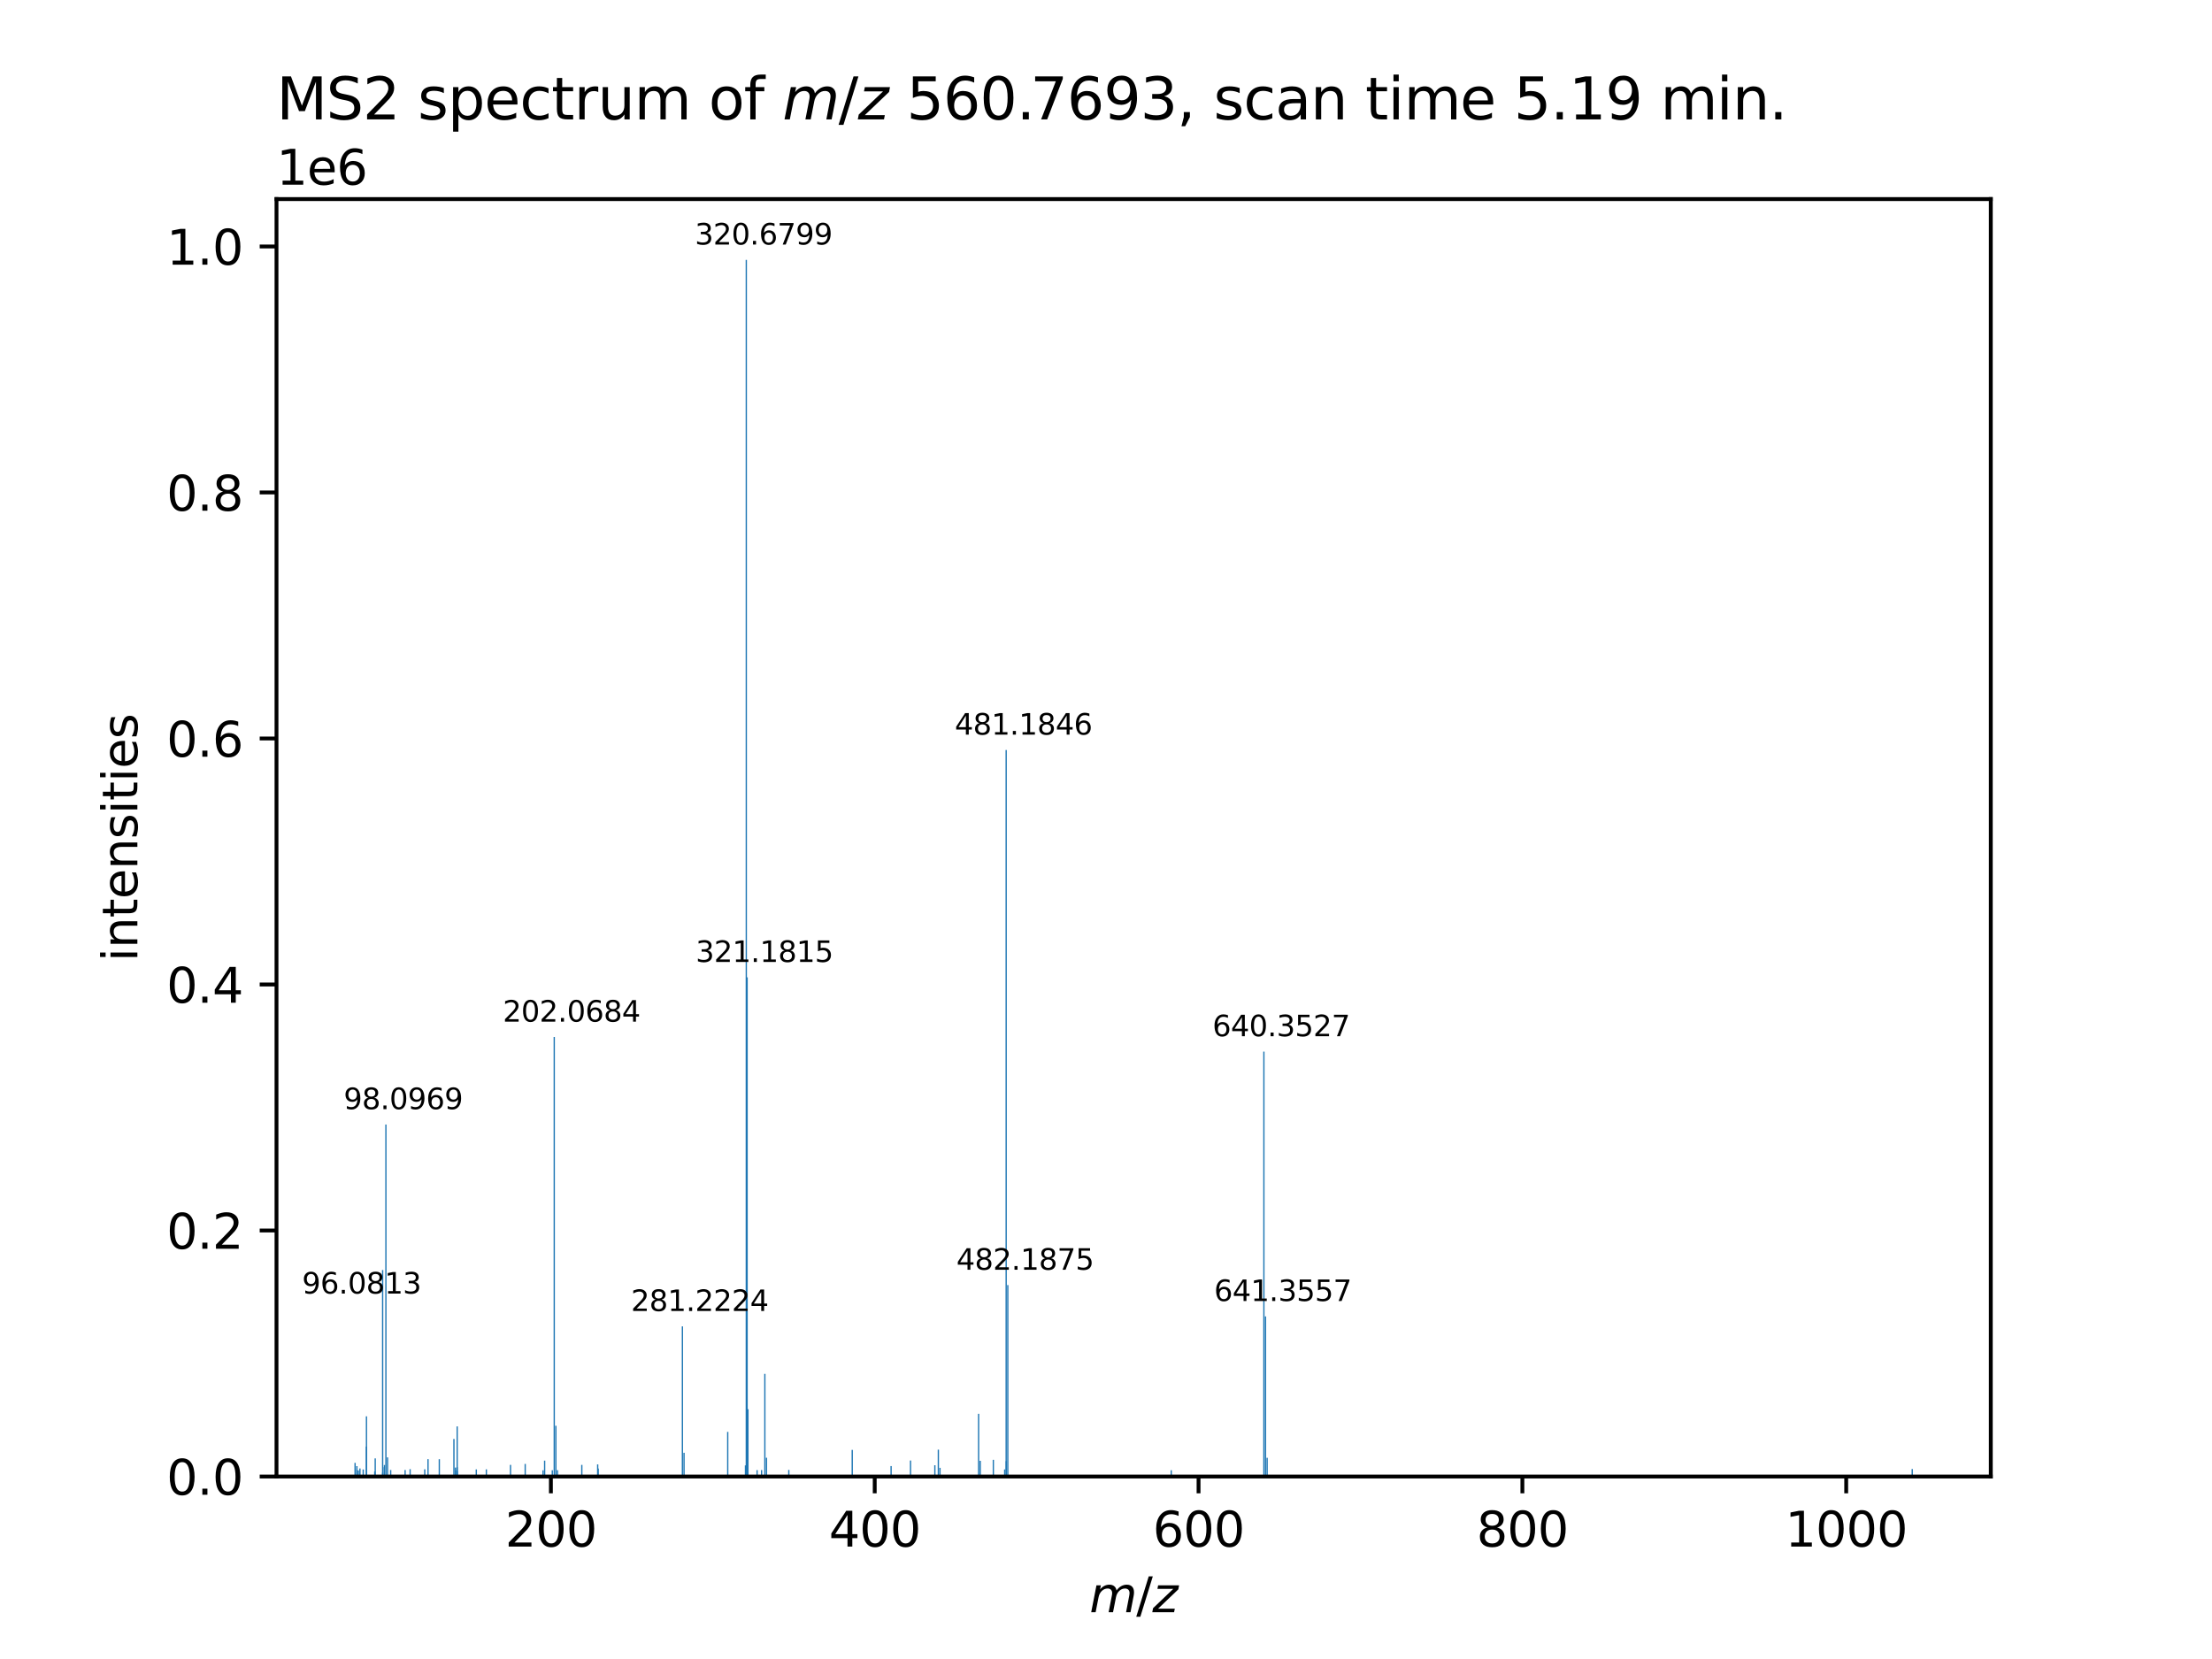 <?xml version="1.0" encoding="utf-8" standalone="no"?>
<!DOCTYPE svg PUBLIC "-//W3C//DTD SVG 1.1//EN"
  "http://www.w3.org/Graphics/SVG/1.1/DTD/svg11.dtd">
<svg xmlns:xlink="http://www.w3.org/1999/xlink" width="460.8pt" height="345.6pt" viewBox="0 0 460.8 345.6" xmlns="http://www.w3.org/2000/svg" version="1.1">
 <defs>
  <style type="text/css">*{stroke-linejoin: round; stroke-linecap: butt}</style>
 </defs>
 <g id="figure_1">
  <g id="patch_1">
   <path d="M 0 345.6 
L 460.8 345.6 
L 460.8 0 
L 0 0 
z
" style="fill: #ffffff"/>
  </g>
  <g id="axes_1">
   <g id="patch_2">
    <path d="M 57.6 307.584 
L 414.72 307.584 
L 414.72 41.472 
L 57.6 41.472 
z
" style="fill: #ffffff"/>
   </g>
   <g id="patch_3">
    <path d="M 73.833 307.584 
L 74.103 307.584 
L 74.103 304.74 
L 73.833 304.74 
z
" clip-path="url(#p451d002cbc)" style="fill: #1f77b4"/>
   </g>
   <g id="patch_4">
    <path d="M 74.209 307.584 
L 74.478 307.584 
L 74.478 305.42 
L 74.209 305.42 
z
" clip-path="url(#p451d002cbc)" style="fill: #1f77b4"/>
   </g>
   <g id="patch_5">
    <path d="M 74.23 307.584 
L 74.5 307.584 
L 74.5 306.159 
L 74.23 306.159 
z
" clip-path="url(#p451d002cbc)" style="fill: #1f77b4"/>
   </g>
   <g id="patch_6">
    <path d="M 74.508 307.584 
L 74.778 307.584 
L 74.778 306.324 
L 74.508 306.324 
z
" clip-path="url(#p451d002cbc)" style="fill: #1f77b4"/>
   </g>
   <g id="patch_7">
    <path d="M 74.848 307.584 
L 75.118 307.584 
L 75.118 305.908 
L 74.848 305.908 
z
" clip-path="url(#p451d002cbc)" style="fill: #1f77b4"/>
   </g>
   <g id="patch_8">
    <path d="M 75.528 307.584 
L 75.798 307.584 
L 75.798 306.117 
L 75.528 306.117 
z
" clip-path="url(#p451d002cbc)" style="fill: #1f77b4"/>
   </g>
   <g id="patch_9">
    <path d="M 76.196 307.584 
L 76.466 307.584 
L 76.466 301.356 
L 76.196 301.356 
z
" clip-path="url(#p451d002cbc)" style="fill: #1f77b4"/>
   </g>
   <g id="patch_10">
    <path d="M 76.208 307.584 
L 76.478 307.584 
L 76.478 295.049 
L 76.208 295.049 
z
" clip-path="url(#p451d002cbc)" style="fill: #1f77b4"/>
   </g>
   <g id="patch_11">
    <path d="M 77.936 307.584 
L 78.206 307.584 
L 78.206 306.537 
L 77.936 306.537 
z
" clip-path="url(#p451d002cbc)" style="fill: #1f77b4"/>
   </g>
   <g id="patch_12">
    <path d="M 78.029 307.584 
L 78.299 307.584 
L 78.299 303.803 
L 78.029 303.803 
z
" clip-path="url(#p451d002cbc)" style="fill: #1f77b4"/>
   </g>
   <g id="patch_13">
    <path d="M 79.576 307.584 
L 79.846 307.584 
L 79.846 264.575 
L 79.576 264.575 
z
" clip-path="url(#p451d002cbc)" style="fill: #1f77b4"/>
   </g>
   <g id="patch_14">
    <path d="M 79.577 307.584 
L 79.847 307.584 
L 79.847 306.788 
L 79.577 306.788 
z
" clip-path="url(#p451d002cbc)" style="fill: #1f77b4"/>
   </g>
   <g id="patch_15">
    <path d="M 79.914 307.584 
L 80.184 307.584 
L 80.184 305.634 
L 79.914 305.634 
z
" clip-path="url(#p451d002cbc)" style="fill: #1f77b4"/>
   </g>
   <g id="patch_16">
    <path d="M 79.953 307.584 
L 80.223 307.584 
L 80.223 305.191 
L 79.953 305.191 
z
" clip-path="url(#p451d002cbc)" style="fill: #1f77b4"/>
   </g>
   <g id="patch_17">
    <path d="M 80.256 307.584 
L 80.525 307.584 
L 80.525 234.26 
L 80.256 234.26 
z
" clip-path="url(#p451d002cbc)" style="fill: #1f77b4"/>
   </g>
   <g id="patch_18">
    <path d="M 80.594 307.584 
L 80.864 307.584 
L 80.864 303.601 
L 80.594 303.601 
z
" clip-path="url(#p451d002cbc)" style="fill: #1f77b4"/>
   </g>
   <g id="patch_19">
    <path d="M 81.253 307.584 
L 81.522 307.584 
L 81.522 306.234 
L 81.253 306.234 
z
" clip-path="url(#p451d002cbc)" style="fill: #1f77b4"/>
   </g>
   <g id="patch_20">
    <path d="M 84.259 307.584 
L 84.529 307.584 
L 84.529 306.234 
L 84.259 306.234 
z
" clip-path="url(#p451d002cbc)" style="fill: #1f77b4"/>
   </g>
   <g id="patch_21">
    <path d="M 85.302 307.584 
L 85.572 307.584 
L 85.572 306.053 
L 85.302 306.053 
z
" clip-path="url(#p451d002cbc)" style="fill: #1f77b4"/>
   </g>
   <g id="patch_22">
    <path d="M 88.35 307.584 
L 88.62 307.584 
L 88.62 306.076 
L 88.35 306.076 
z
" clip-path="url(#p451d002cbc)" style="fill: #1f77b4"/>
   </g>
   <g id="patch_23">
    <path d="M 89.03 307.584 
L 89.3 307.584 
L 89.3 303.972 
L 89.03 303.972 
z
" clip-path="url(#p451d002cbc)" style="fill: #1f77b4"/>
   </g>
   <g id="patch_24">
    <path d="M 91.381 307.584 
L 91.651 307.584 
L 91.651 303.976 
L 91.381 303.976 
z
" clip-path="url(#p451d002cbc)" style="fill: #1f77b4"/>
   </g>
   <g id="patch_25">
    <path d="M 94.425 307.584 
L 94.695 307.584 
L 94.695 299.763 
L 94.425 299.763 
z
" clip-path="url(#p451d002cbc)" style="fill: #1f77b4"/>
   </g>
   <g id="patch_26">
    <path d="M 94.75 307.584 
L 95.02 307.584 
L 95.02 305.725 
L 94.75 305.725 
z
" clip-path="url(#p451d002cbc)" style="fill: #1f77b4"/>
   </g>
   <g id="patch_27">
    <path d="M 94.763 307.584 
L 95.033 307.584 
L 95.033 306.285 
L 94.763 306.285 
z
" clip-path="url(#p451d002cbc)" style="fill: #1f77b4"/>
   </g>
   <g id="patch_28">
    <path d="M 95.09 307.584 
L 95.36 307.584 
L 95.36 305.643 
L 95.09 305.643 
z
" clip-path="url(#p451d002cbc)" style="fill: #1f77b4"/>
   </g>
   <g id="patch_29">
    <path d="M 95.096 307.584 
L 95.366 307.584 
L 95.366 306.41 
L 95.096 306.41 
z
" clip-path="url(#p451d002cbc)" style="fill: #1f77b4"/>
   </g>
   <g id="patch_30">
    <path d="M 95.105 307.584 
L 95.375 307.584 
L 95.375 297.15 
L 95.105 297.15 
z
" clip-path="url(#p451d002cbc)" style="fill: #1f77b4"/>
   </g>
   <g id="patch_31">
    <path d="M 99.085 307.584 
L 99.355 307.584 
L 99.355 306.102 
L 99.085 306.102 
z
" clip-path="url(#p451d002cbc)" style="fill: #1f77b4"/>
   </g>
   <g id="patch_32">
    <path d="M 101.18 307.584 
L 101.45 307.584 
L 101.45 306.099 
L 101.18 306.099 
z
" clip-path="url(#p451d002cbc)" style="fill: #1f77b4"/>
   </g>
   <g id="patch_33">
    <path d="M 106.214 307.584 
L 106.484 307.584 
L 106.484 305.161 
L 106.214 305.161 
z
" clip-path="url(#p451d002cbc)" style="fill: #1f77b4"/>
   </g>
   <g id="patch_34">
    <path d="M 109.275 307.584 
L 109.545 307.584 
L 109.545 304.958 
L 109.275 304.958 
z
" clip-path="url(#p451d002cbc)" style="fill: #1f77b4"/>
   </g>
   <g id="patch_35">
    <path d="M 112.991 307.584 
L 113.261 307.584 
L 113.261 306.286 
L 112.991 306.286 
z
" clip-path="url(#p451d002cbc)" style="fill: #1f77b4"/>
   </g>
   <g id="patch_36">
    <path d="M 113.323 307.584 
L 113.593 307.584 
L 113.593 304.273 
L 113.323 304.273 
z
" clip-path="url(#p451d002cbc)" style="fill: #1f77b4"/>
   </g>
   <g id="patch_37">
    <path d="M 114.921 307.584 
L 115.191 307.584 
L 115.191 306.283 
L 114.921 306.283 
z
" clip-path="url(#p451d002cbc)" style="fill: #1f77b4"/>
   </g>
   <g id="patch_38">
    <path d="M 115.325 307.584 
L 115.594 307.584 
L 115.594 216.028 
L 115.325 216.028 
z
" clip-path="url(#p451d002cbc)" style="fill: #1f77b4"/>
   </g>
   <g id="patch_39">
    <path d="M 115.663 307.584 
L 115.933 307.584 
L 115.933 297.016 
L 115.663 297.016 
z
" clip-path="url(#p451d002cbc)" style="fill: #1f77b4"/>
   </g>
   <g id="patch_40">
    <path d="M 115.998 307.584 
L 116.268 307.584 
L 116.268 306.262 
L 115.998 306.262 
z
" clip-path="url(#p451d002cbc)" style="fill: #1f77b4"/>
   </g>
   <g id="patch_41">
    <path d="M 121.067 307.584 
L 121.337 307.584 
L 121.337 305.165 
L 121.067 305.165 
z
" clip-path="url(#p451d002cbc)" style="fill: #1f77b4"/>
   </g>
   <g id="patch_42">
    <path d="M 124.373 307.584 
L 124.643 307.584 
L 124.643 305.059 
L 124.373 305.059 
z
" clip-path="url(#p451d002cbc)" style="fill: #1f77b4"/>
   </g>
   <g id="patch_43">
    <path d="M 124.475 307.584 
L 124.745 307.584 
L 124.745 305.927 
L 124.475 305.927 
z
" clip-path="url(#p451d002cbc)" style="fill: #1f77b4"/>
   </g>
   <g id="patch_44">
    <path d="M 142.023 307.584 
L 142.293 307.584 
L 142.293 276.311 
L 142.023 276.311 
z
" clip-path="url(#p451d002cbc)" style="fill: #1f77b4"/>
   </g>
   <g id="patch_45">
    <path d="M 142.361 307.584 
L 142.631 307.584 
L 142.631 302.641 
L 142.361 302.641 
z
" clip-path="url(#p451d002cbc)" style="fill: #1f77b4"/>
   </g>
   <g id="patch_46">
    <path d="M 151.466 307.584 
L 151.735 307.584 
L 151.735 298.287 
L 151.466 298.287 
z
" clip-path="url(#p451d002cbc)" style="fill: #1f77b4"/>
   </g>
   <g id="patch_47">
    <path d="M 155.162 307.584 
L 155.432 307.584 
L 155.432 305.275 
L 155.162 305.275 
z
" clip-path="url(#p451d002cbc)" style="fill: #1f77b4"/>
   </g>
   <g id="patch_48">
    <path d="M 155.332 307.584 
L 155.602 307.584 
L 155.602 54.144 
L 155.332 54.144 
z
" clip-path="url(#p451d002cbc)" style="fill: #1f77b4"/>
   </g>
   <g id="patch_49">
    <path d="M 155.358 307.584 
L 155.627 307.584 
L 155.627 305.581 
L 155.358 305.581 
z
" clip-path="url(#p451d002cbc)" style="fill: #1f77b4"/>
   </g>
   <g id="patch_50">
    <path d="M 155.501 307.584 
L 155.771 307.584 
L 155.771 203.596 
L 155.501 203.596 
z
" clip-path="url(#p451d002cbc)" style="fill: #1f77b4"/>
   </g>
   <g id="patch_51">
    <path d="M 155.67 307.584 
L 155.94 307.584 
L 155.94 293.557 
L 155.67 293.557 
z
" clip-path="url(#p451d002cbc)" style="fill: #1f77b4"/>
   </g>
   <g id="patch_52">
    <path d="M 157.583 307.584 
L 157.853 307.584 
L 157.853 306.254 
L 157.583 306.254 
z
" clip-path="url(#p451d002cbc)" style="fill: #1f77b4"/>
   </g>
   <g id="patch_53">
    <path d="M 158.517 307.584 
L 158.786 307.584 
L 158.786 306.236 
L 158.517 306.236 
z
" clip-path="url(#p451d002cbc)" style="fill: #1f77b4"/>
   </g>
   <g id="patch_54">
    <path d="M 159.198 307.584 
L 159.468 307.584 
L 159.468 286.196 
L 159.198 286.196 
z
" clip-path="url(#p451d002cbc)" style="fill: #1f77b4"/>
   </g>
   <g id="patch_55">
    <path d="M 159.537 307.584 
L 159.807 307.584 
L 159.807 303.673 
L 159.537 303.673 
z
" clip-path="url(#p451d002cbc)" style="fill: #1f77b4"/>
   </g>
   <g id="patch_56">
    <path d="M 164.189 307.584 
L 164.459 307.584 
L 164.459 306.22 
L 164.189 306.22 
z
" clip-path="url(#p451d002cbc)" style="fill: #1f77b4"/>
   </g>
   <g id="patch_57">
    <path d="M 177.401 307.584 
L 177.671 307.584 
L 177.671 302.045 
L 177.401 302.045 
z
" clip-path="url(#p451d002cbc)" style="fill: #1f77b4"/>
   </g>
   <g id="patch_58">
    <path d="M 185.497 307.584 
L 185.767 307.584 
L 185.767 305.404 
L 185.497 305.404 
z
" clip-path="url(#p451d002cbc)" style="fill: #1f77b4"/>
   </g>
   <g id="patch_59">
    <path d="M 189.545 307.584 
L 189.815 307.584 
L 189.815 304.255 
L 189.545 304.255 
z
" clip-path="url(#p451d002cbc)" style="fill: #1f77b4"/>
   </g>
   <g id="patch_60">
    <path d="M 194.614 307.584 
L 194.884 307.584 
L 194.884 305.23 
L 194.614 305.23 
z
" clip-path="url(#p451d002cbc)" style="fill: #1f77b4"/>
   </g>
   <g id="patch_61">
    <path d="M 195.34 307.584 
L 195.61 307.584 
L 195.61 301.987 
L 195.34 301.987 
z
" clip-path="url(#p451d002cbc)" style="fill: #1f77b4"/>
   </g>
   <g id="patch_62">
    <path d="M 195.677 307.584 
L 195.947 307.584 
L 195.947 305.77 
L 195.677 305.77 
z
" clip-path="url(#p451d002cbc)" style="fill: #1f77b4"/>
   </g>
   <g id="patch_63">
    <path d="M 203.726 307.584 
L 203.996 307.584 
L 203.996 294.52 
L 203.726 294.52 
z
" clip-path="url(#p451d002cbc)" style="fill: #1f77b4"/>
   </g>
   <g id="patch_64">
    <path d="M 204.065 307.584 
L 204.335 307.584 
L 204.335 304.316 
L 204.065 304.316 
z
" clip-path="url(#p451d002cbc)" style="fill: #1f77b4"/>
   </g>
   <g id="patch_65">
    <path d="M 206.796 307.584 
L 207.066 307.584 
L 207.066 304.108 
L 206.796 304.108 
z
" clip-path="url(#p451d002cbc)" style="fill: #1f77b4"/>
   </g>
   <g id="patch_66">
    <path d="M 209.162 307.584 
L 209.432 307.584 
L 209.432 306.104 
L 209.162 306.104 
z
" clip-path="url(#p451d002cbc)" style="fill: #1f77b4"/>
   </g>
   <g id="patch_67">
    <path d="M 209.469 307.584 
L 209.739 307.584 
L 209.739 156.238 
L 209.469 156.238 
z
" clip-path="url(#p451d002cbc)" style="fill: #1f77b4"/>
   </g>
   <g id="patch_68">
    <path d="M 209.494 307.584 
L 209.764 307.584 
L 209.764 304.382 
L 209.494 304.382 
z
" clip-path="url(#p451d002cbc)" style="fill: #1f77b4"/>
   </g>
   <g id="patch_69">
    <path d="M 209.808 307.584 
L 210.077 307.584 
L 210.077 267.711 
L 209.808 267.711 
z
" clip-path="url(#p451d002cbc)" style="fill: #1f77b4"/>
   </g>
   <g id="patch_70">
    <path d="M 243.856 307.584 
L 244.125 307.584 
L 244.125 306.282 
L 243.856 306.282 
z
" clip-path="url(#p451d002cbc)" style="fill: #1f77b4"/>
   </g>
   <g id="patch_71">
    <path d="M 263.156 307.584 
L 263.426 307.584 
L 263.426 219.071 
L 263.156 219.071 
z
" clip-path="url(#p451d002cbc)" style="fill: #1f77b4"/>
   </g>
   <g id="patch_72">
    <path d="M 263.494 307.584 
L 263.764 307.584 
L 263.764 274.226 
L 263.494 274.226 
z
" clip-path="url(#p451d002cbc)" style="fill: #1f77b4"/>
   </g>
   <g id="patch_73">
    <path d="M 263.831 307.584 
L 264.1 307.584 
L 264.1 303.686 
L 263.831 303.686 
z
" clip-path="url(#p451d002cbc)" style="fill: #1f77b4"/>
   </g>
   <g id="patch_74">
    <path d="M 398.217 307.584 
L 398.487 307.584 
L 398.487 306.037 
L 398.217 306.037 
z
" clip-path="url(#p451d002cbc)" style="fill: #1f77b4"/>
   </g>
   <g id="matplotlib.axis_1">
    <g id="xtick_1">
     <g id="line2d_1">
      <defs>
       <path id="mb0760167bd" d="M 0 0 
L 0 3.5 
" style="stroke: #000000; stroke-width: 0.8"/>
      </defs>
      <g>
       <use xlink:href="#mb0760167bd" x="114.762" y="307.584" style="stroke: #000000; stroke-width: 0.8"/>
      </g>
     </g>
     <g id="text_1">
      <!-- 200 -->
      <g transform="translate(105.218 322.182) scale(0.1 -0.1)">
       <defs>
        <path id="DejaVuSans-32" d="M 1228 531 
L 3431 531 
L 3431 0 
L 469 0 
L 469 531 
Q 828 903 1448 1529 
Q 2069 2156 2228 2338 
Q 2531 2678 2651 2914 
Q 2772 3150 2772 3378 
Q 2772 3750 2511 3984 
Q 2250 4219 1831 4219 
Q 1534 4219 1204 4116 
Q 875 4013 500 3803 
L 500 4441 
Q 881 4594 1212 4672 
Q 1544 4750 1819 4750 
Q 2544 4750 2975 4387 
Q 3406 4025 3406 3419 
Q 3406 3131 3298 2873 
Q 3191 2616 2906 2266 
Q 2828 2175 2409 1742 
Q 1991 1309 1228 531 
z
" transform="scale(0.016)"/>
        <path id="DejaVuSans-30" d="M 2034 4250 
Q 1547 4250 1301 3770 
Q 1056 3291 1056 2328 
Q 1056 1369 1301 889 
Q 1547 409 2034 409 
Q 2525 409 2770 889 
Q 3016 1369 3016 2328 
Q 3016 3291 2770 3770 
Q 2525 4250 2034 4250 
z
M 2034 4750 
Q 2819 4750 3233 4129 
Q 3647 3509 3647 2328 
Q 3647 1150 3233 529 
Q 2819 -91 2034 -91 
Q 1250 -91 836 529 
Q 422 1150 422 2328 
Q 422 3509 836 4129 
Q 1250 4750 2034 4750 
z
" transform="scale(0.016)"/>
       </defs>
       <use xlink:href="#DejaVuSans-32"/>
       <use xlink:href="#DejaVuSans-30" x="63.623"/>
       <use xlink:href="#DejaVuSans-30" x="127.246"/>
      </g>
     </g>
    </g>
    <g id="xtick_2">
     <g id="line2d_2">
      <g>
       <use xlink:href="#mb0760167bd" x="182.221" y="307.584" style="stroke: #000000; stroke-width: 0.8"/>
      </g>
     </g>
     <g id="text_2">
      <!-- 400 -->
      <g transform="translate(172.677 322.182) scale(0.1 -0.1)">
       <defs>
        <path id="DejaVuSans-34" d="M 2419 4116 
L 825 1625 
L 2419 1625 
L 2419 4116 
z
M 2253 4666 
L 3047 4666 
L 3047 1625 
L 3713 1625 
L 3713 1100 
L 3047 1100 
L 3047 0 
L 2419 0 
L 2419 1100 
L 313 1100 
L 313 1709 
L 2253 4666 
z
" transform="scale(0.016)"/>
       </defs>
       <use xlink:href="#DejaVuSans-34"/>
       <use xlink:href="#DejaVuSans-30" x="63.623"/>
       <use xlink:href="#DejaVuSans-30" x="127.246"/>
      </g>
     </g>
    </g>
    <g id="xtick_3">
     <g id="line2d_3">
      <g>
       <use xlink:href="#mb0760167bd" x="249.68" y="307.584" style="stroke: #000000; stroke-width: 0.8"/>
      </g>
     </g>
     <g id="text_3">
      <!-- 600 -->
      <g transform="translate(240.136 322.182) scale(0.1 -0.1)">
       <defs>
        <path id="DejaVuSans-36" d="M 2113 2584 
Q 1688 2584 1439 2293 
Q 1191 2003 1191 1497 
Q 1191 994 1439 701 
Q 1688 409 2113 409 
Q 2538 409 2786 701 
Q 3034 994 3034 1497 
Q 3034 2003 2786 2293 
Q 2538 2584 2113 2584 
z
M 3366 4563 
L 3366 3988 
Q 3128 4100 2886 4159 
Q 2644 4219 2406 4219 
Q 1781 4219 1451 3797 
Q 1122 3375 1075 2522 
Q 1259 2794 1537 2939 
Q 1816 3084 2150 3084 
Q 2853 3084 3261 2657 
Q 3669 2231 3669 1497 
Q 3669 778 3244 343 
Q 2819 -91 2113 -91 
Q 1303 -91 875 529 
Q 447 1150 447 2328 
Q 447 3434 972 4092 
Q 1497 4750 2381 4750 
Q 2619 4750 2861 4703 
Q 3103 4656 3366 4563 
z
" transform="scale(0.016)"/>
       </defs>
       <use xlink:href="#DejaVuSans-36"/>
       <use xlink:href="#DejaVuSans-30" x="63.623"/>
       <use xlink:href="#DejaVuSans-30" x="127.246"/>
      </g>
     </g>
    </g>
    <g id="xtick_4">
     <g id="line2d_4">
      <g>
       <use xlink:href="#mb0760167bd" x="317.139" y="307.584" style="stroke: #000000; stroke-width: 0.8"/>
      </g>
     </g>
     <g id="text_4">
      <!-- 800 -->
      <g transform="translate(307.595 322.182) scale(0.1 -0.1)">
       <defs>
        <path id="DejaVuSans-38" d="M 2034 2216 
Q 1584 2216 1326 1975 
Q 1069 1734 1069 1313 
Q 1069 891 1326 650 
Q 1584 409 2034 409 
Q 2484 409 2743 651 
Q 3003 894 3003 1313 
Q 3003 1734 2745 1975 
Q 2488 2216 2034 2216 
z
M 1403 2484 
Q 997 2584 770 2862 
Q 544 3141 544 3541 
Q 544 4100 942 4425 
Q 1341 4750 2034 4750 
Q 2731 4750 3128 4425 
Q 3525 4100 3525 3541 
Q 3525 3141 3298 2862 
Q 3072 2584 2669 2484 
Q 3125 2378 3379 2068 
Q 3634 1759 3634 1313 
Q 3634 634 3220 271 
Q 2806 -91 2034 -91 
Q 1263 -91 848 271 
Q 434 634 434 1313 
Q 434 1759 690 2068 
Q 947 2378 1403 2484 
z
M 1172 3481 
Q 1172 3119 1398 2916 
Q 1625 2713 2034 2713 
Q 2441 2713 2670 2916 
Q 2900 3119 2900 3481 
Q 2900 3844 2670 4047 
Q 2441 4250 2034 4250 
Q 1625 4250 1398 4047 
Q 1172 3844 1172 3481 
z
" transform="scale(0.016)"/>
       </defs>
       <use xlink:href="#DejaVuSans-38"/>
       <use xlink:href="#DejaVuSans-30" x="63.623"/>
       <use xlink:href="#DejaVuSans-30" x="127.246"/>
      </g>
     </g>
    </g>
    <g id="xtick_5">
     <g id="line2d_5">
      <g>
       <use xlink:href="#mb0760167bd" x="384.598" y="307.584" style="stroke: #000000; stroke-width: 0.8"/>
      </g>
     </g>
     <g id="text_5">
      <!-- 1000 -->
      <g transform="translate(371.873 322.182) scale(0.1 -0.1)">
       <defs>
        <path id="DejaVuSans-31" d="M 794 531 
L 1825 531 
L 1825 4091 
L 703 3866 
L 703 4441 
L 1819 4666 
L 2450 4666 
L 2450 531 
L 3481 531 
L 3481 0 
L 794 0 
L 794 531 
z
" transform="scale(0.016)"/>
       </defs>
       <use xlink:href="#DejaVuSans-31"/>
       <use xlink:href="#DejaVuSans-30" x="63.623"/>
       <use xlink:href="#DejaVuSans-30" x="127.246"/>
       <use xlink:href="#DejaVuSans-30" x="190.869"/>
      </g>
     </g>
    </g>
    <g id="text_6">
     <!-- ${m/z}$ -->
     <g transform="translate(226.96 335.861) scale(0.1 -0.1)">
      <defs>
       <path id="DejaVuSans-Oblique-6d" d="M 5747 2113 
L 5338 0 
L 4763 0 
L 5166 2094 
Q 5191 2228 5203 2325 
Q 5216 2422 5216 2491 
Q 5216 2772 5059 2928 
Q 4903 3084 4622 3084 
Q 4203 3084 3875 2770 
Q 3547 2456 3450 1953 
L 3066 0 
L 2491 0 
L 2900 2094 
Q 2925 2209 2937 2307 
Q 2950 2406 2950 2484 
Q 2950 2769 2794 2926 
Q 2638 3084 2363 3084 
Q 1938 3084 1609 2770 
Q 1281 2456 1184 1953 
L 800 0 
L 225 0 
L 909 3500 
L 1484 3500 
L 1375 2956 
Q 1609 3263 1923 3423 
Q 2238 3584 2597 3584 
Q 2978 3584 3223 3384 
Q 3469 3184 3519 2828 
Q 3781 3197 4126 3390 
Q 4472 3584 4856 3584 
Q 5306 3584 5551 3325 
Q 5797 3066 5797 2591 
Q 5797 2488 5784 2364 
Q 5772 2241 5747 2113 
z
" transform="scale(0.016)"/>
       <path id="DejaVuSans-2f" d="M 1625 4666 
L 2156 4666 
L 531 -594 
L 0 -594 
L 1625 4666 
z
" transform="scale(0.016)"/>
       <path id="DejaVuSans-Oblique-7a" d="M 744 3500 
L 3475 3500 
L 3372 2975 
L 738 459 
L 2913 459 
L 2822 0 
L -19 0 
L 84 525 
L 2719 3041 
L 653 3041 
L 744 3500 
z
" transform="scale(0.016)"/>
      </defs>
      <use xlink:href="#DejaVuSans-Oblique-6d" transform="translate(0 0.094)"/>
      <use xlink:href="#DejaVuSans-2f" transform="translate(97.412 0.094)"/>
      <use xlink:href="#DejaVuSans-Oblique-7a" transform="translate(131.104 0.094)"/>
     </g>
    </g>
   </g>
   <g id="matplotlib.axis_2">
    <g id="ytick_1">
     <g id="line2d_6">
      <defs>
       <path id="m301b306d76" d="M 0 0 
L -3.5 0 
" style="stroke: #000000; stroke-width: 0.8"/>
      </defs>
      <g>
       <use xlink:href="#m301b306d76" x="57.6" y="307.584" style="stroke: #000000; stroke-width: 0.8"/>
      </g>
     </g>
     <g id="text_7">
      <!-- 0.0 -->
      <g transform="translate(34.697 311.383) scale(0.1 -0.1)">
       <defs>
        <path id="DejaVuSans-2e" d="M 684 794 
L 1344 794 
L 1344 0 
L 684 0 
L 684 794 
z
" transform="scale(0.016)"/>
       </defs>
       <use xlink:href="#DejaVuSans-30"/>
       <use xlink:href="#DejaVuSans-2e" x="63.623"/>
       <use xlink:href="#DejaVuSans-30" x="95.41"/>
      </g>
     </g>
    </g>
    <g id="ytick_2">
     <g id="line2d_7">
      <g>
       <use xlink:href="#m301b306d76" x="57.6" y="256.335" style="stroke: #000000; stroke-width: 0.8"/>
      </g>
     </g>
     <g id="text_8">
      <!-- 0.2 -->
      <g transform="translate(34.697 260.134) scale(0.1 -0.1)">
       <use xlink:href="#DejaVuSans-30"/>
       <use xlink:href="#DejaVuSans-2e" x="63.623"/>
       <use xlink:href="#DejaVuSans-32" x="95.41"/>
      </g>
     </g>
    </g>
    <g id="ytick_3">
     <g id="line2d_8">
      <g>
       <use xlink:href="#m301b306d76" x="57.6" y="205.086" style="stroke: #000000; stroke-width: 0.8"/>
      </g>
     </g>
     <g id="text_9">
      <!-- 0.4 -->
      <g transform="translate(34.697 208.886) scale(0.1 -0.1)">
       <use xlink:href="#DejaVuSans-30"/>
       <use xlink:href="#DejaVuSans-2e" x="63.623"/>
       <use xlink:href="#DejaVuSans-34" x="95.41"/>
      </g>
     </g>
    </g>
    <g id="ytick_4">
     <g id="line2d_9">
      <g>
       <use xlink:href="#m301b306d76" x="57.6" y="153.838" style="stroke: #000000; stroke-width: 0.8"/>
      </g>
     </g>
     <g id="text_10">
      <!-- 0.6 -->
      <g transform="translate(34.697 157.637) scale(0.1 -0.1)">
       <use xlink:href="#DejaVuSans-30"/>
       <use xlink:href="#DejaVuSans-2e" x="63.623"/>
       <use xlink:href="#DejaVuSans-36" x="95.41"/>
      </g>
     </g>
    </g>
    <g id="ytick_5">
     <g id="line2d_10">
      <g>
       <use xlink:href="#m301b306d76" x="57.6" y="102.589" style="stroke: #000000; stroke-width: 0.8"/>
      </g>
     </g>
     <g id="text_11">
      <!-- 0.8 -->
      <g transform="translate(34.697 106.388) scale(0.1 -0.1)">
       <use xlink:href="#DejaVuSans-30"/>
       <use xlink:href="#DejaVuSans-2e" x="63.623"/>
       <use xlink:href="#DejaVuSans-38" x="95.41"/>
      </g>
     </g>
    </g>
    <g id="ytick_6">
     <g id="line2d_11">
      <g>
       <use xlink:href="#m301b306d76" x="57.6" y="51.34" style="stroke: #000000; stroke-width: 0.8"/>
      </g>
     </g>
     <g id="text_12">
      <!-- 1.0 -->
      <g transform="translate(34.697 55.139) scale(0.1 -0.1)">
       <use xlink:href="#DejaVuSans-31"/>
       <use xlink:href="#DejaVuSans-2e" x="63.623"/>
       <use xlink:href="#DejaVuSans-30" x="95.41"/>
      </g>
     </g>
    </g>
    <g id="text_13">
     <!-- intensities -->
     <g transform="translate(28.617 200.315) rotate(-90) scale(0.1 -0.1)">
      <defs>
       <path id="DejaVuSans-69" d="M 603 3500 
L 1178 3500 
L 1178 0 
L 603 0 
L 603 3500 
z
M 603 4863 
L 1178 4863 
L 1178 4134 
L 603 4134 
L 603 4863 
z
" transform="scale(0.016)"/>
       <path id="DejaVuSans-6e" d="M 3513 2113 
L 3513 0 
L 2938 0 
L 2938 2094 
Q 2938 2591 2744 2837 
Q 2550 3084 2163 3084 
Q 1697 3084 1428 2787 
Q 1159 2491 1159 1978 
L 1159 0 
L 581 0 
L 581 3500 
L 1159 3500 
L 1159 2956 
Q 1366 3272 1645 3428 
Q 1925 3584 2291 3584 
Q 2894 3584 3203 3211 
Q 3513 2838 3513 2113 
z
" transform="scale(0.016)"/>
       <path id="DejaVuSans-74" d="M 1172 4494 
L 1172 3500 
L 2356 3500 
L 2356 3053 
L 1172 3053 
L 1172 1153 
Q 1172 725 1289 603 
Q 1406 481 1766 481 
L 2356 481 
L 2356 0 
L 1766 0 
Q 1100 0 847 248 
Q 594 497 594 1153 
L 594 3053 
L 172 3053 
L 172 3500 
L 594 3500 
L 594 4494 
L 1172 4494 
z
" transform="scale(0.016)"/>
       <path id="DejaVuSans-65" d="M 3597 1894 
L 3597 1613 
L 953 1613 
Q 991 1019 1311 708 
Q 1631 397 2203 397 
Q 2534 397 2845 478 
Q 3156 559 3463 722 
L 3463 178 
Q 3153 47 2828 -22 
Q 2503 -91 2169 -91 
Q 1331 -91 842 396 
Q 353 884 353 1716 
Q 353 2575 817 3079 
Q 1281 3584 2069 3584 
Q 2775 3584 3186 3129 
Q 3597 2675 3597 1894 
z
M 3022 2063 
Q 3016 2534 2758 2815 
Q 2500 3097 2075 3097 
Q 1594 3097 1305 2825 
Q 1016 2553 972 2059 
L 3022 2063 
z
" transform="scale(0.016)"/>
       <path id="DejaVuSans-73" d="M 2834 3397 
L 2834 2853 
Q 2591 2978 2328 3040 
Q 2066 3103 1784 3103 
Q 1356 3103 1142 2972 
Q 928 2841 928 2578 
Q 928 2378 1081 2264 
Q 1234 2150 1697 2047 
L 1894 2003 
Q 2506 1872 2764 1633 
Q 3022 1394 3022 966 
Q 3022 478 2636 193 
Q 2250 -91 1575 -91 
Q 1294 -91 989 -36 
Q 684 19 347 128 
L 347 722 
Q 666 556 975 473 
Q 1284 391 1588 391 
Q 1994 391 2212 530 
Q 2431 669 2431 922 
Q 2431 1156 2273 1281 
Q 2116 1406 1581 1522 
L 1381 1569 
Q 847 1681 609 1914 
Q 372 2147 372 2553 
Q 372 3047 722 3315 
Q 1072 3584 1716 3584 
Q 2034 3584 2315 3537 
Q 2597 3491 2834 3397 
z
" transform="scale(0.016)"/>
      </defs>
      <use xlink:href="#DejaVuSans-69"/>
      <use xlink:href="#DejaVuSans-6e" x="27.783"/>
      <use xlink:href="#DejaVuSans-74" x="91.162"/>
      <use xlink:href="#DejaVuSans-65" x="130.371"/>
      <use xlink:href="#DejaVuSans-6e" x="191.895"/>
      <use xlink:href="#DejaVuSans-73" x="255.273"/>
      <use xlink:href="#DejaVuSans-69" x="307.373"/>
      <use xlink:href="#DejaVuSans-74" x="335.156"/>
      <use xlink:href="#DejaVuSans-69" x="374.365"/>
      <use xlink:href="#DejaVuSans-65" x="402.148"/>
      <use xlink:href="#DejaVuSans-73" x="463.672"/>
     </g>
    </g>
    <g id="text_14">
     <!-- 1e6 -->
     <g transform="translate(57.6 38.472) scale(0.1 -0.1)">
      <use xlink:href="#DejaVuSans-31"/>
      <use xlink:href="#DejaVuSans-65" x="63.623"/>
      <use xlink:href="#DejaVuSans-36" x="125.146"/>
     </g>
    </g>
   </g>
   <g id="patch_75">
    <path d="M 57.6 307.584 
L 57.6 41.472 
" style="fill: none; stroke: #000000; stroke-width: 0.8; stroke-linejoin: miter; stroke-linecap: square"/>
   </g>
   <g id="patch_76">
    <path d="M 414.72 307.584 
L 414.72 41.472 
" style="fill: none; stroke: #000000; stroke-width: 0.8; stroke-linejoin: miter; stroke-linecap: square"/>
   </g>
   <g id="patch_77">
    <path d="M 57.6 307.584 
L 414.72 307.584 
" style="fill: none; stroke: #000000; stroke-width: 0.8; stroke-linejoin: miter; stroke-linecap: square"/>
   </g>
   <g id="patch_78">
    <path d="M 57.6 41.472 
L 414.72 41.472 
" style="fill: none; stroke: #000000; stroke-width: 0.8; stroke-linejoin: miter; stroke-linecap: square"/>
   </g>
   <g id="text_15">
    <!-- 96.0813 -->
    <g transform="translate(62.917 269.47) scale(0.06 -0.06)">
     <defs>
      <path id="DejaVuSans-39" d="M 703 97 
L 703 672 
Q 941 559 1184 500 
Q 1428 441 1663 441 
Q 2288 441 2617 861 
Q 2947 1281 2994 2138 
Q 2813 1869 2534 1725 
Q 2256 1581 1919 1581 
Q 1219 1581 811 2004 
Q 403 2428 403 3163 
Q 403 3881 828 4315 
Q 1253 4750 1959 4750 
Q 2769 4750 3195 4129 
Q 3622 3509 3622 2328 
Q 3622 1225 3098 567 
Q 2575 -91 1691 -91 
Q 1453 -91 1209 -44 
Q 966 3 703 97 
z
M 1959 2075 
Q 2384 2075 2632 2365 
Q 2881 2656 2881 3163 
Q 2881 3666 2632 3958 
Q 2384 4250 1959 4250 
Q 1534 4250 1286 3958 
Q 1038 3666 1038 3163 
Q 1038 2656 1286 2365 
Q 1534 2075 1959 2075 
z
" transform="scale(0.016)"/>
      <path id="DejaVuSans-33" d="M 2597 2516 
Q 3050 2419 3304 2112 
Q 3559 1806 3559 1356 
Q 3559 666 3084 287 
Q 2609 -91 1734 -91 
Q 1441 -91 1130 -33 
Q 819 25 488 141 
L 488 750 
Q 750 597 1062 519 
Q 1375 441 1716 441 
Q 2309 441 2620 675 
Q 2931 909 2931 1356 
Q 2931 1769 2642 2001 
Q 2353 2234 1838 2234 
L 1294 2234 
L 1294 2753 
L 1863 2753 
Q 2328 2753 2575 2939 
Q 2822 3125 2822 3475 
Q 2822 3834 2567 4026 
Q 2313 4219 1838 4219 
Q 1578 4219 1281 4162 
Q 984 4106 628 3988 
L 628 4550 
Q 988 4650 1302 4700 
Q 1616 4750 1894 4750 
Q 2613 4750 3031 4423 
Q 3450 4097 3450 3541 
Q 3450 3153 3228 2886 
Q 3006 2619 2597 2516 
z
" transform="scale(0.016)"/>
     </defs>
     <use xlink:href="#DejaVuSans-39"/>
     <use xlink:href="#DejaVuSans-36" x="63.623"/>
     <use xlink:href="#DejaVuSans-2e" x="127.246"/>
     <use xlink:href="#DejaVuSans-30" x="159.033"/>
     <use xlink:href="#DejaVuSans-38" x="222.656"/>
     <use xlink:href="#DejaVuSans-31" x="286.279"/>
     <use xlink:href="#DejaVuSans-33" x="349.902"/>
    </g>
   </g>
   <g id="text_16">
    <!-- 98.0969 -->
    <g transform="translate(71.585 231.056) scale(0.06 -0.06)">
     <use xlink:href="#DejaVuSans-39"/>
     <use xlink:href="#DejaVuSans-38" x="63.623"/>
     <use xlink:href="#DejaVuSans-2e" x="127.246"/>
     <use xlink:href="#DejaVuSans-30" x="159.033"/>
     <use xlink:href="#DejaVuSans-39" x="222.656"/>
     <use xlink:href="#DejaVuSans-36" x="286.279"/>
     <use xlink:href="#DejaVuSans-39" x="349.902"/>
    </g>
   </g>
   <g id="text_17">
    <!-- 202.0684 -->
    <g transform="translate(104.745 212.824) scale(0.06 -0.06)">
     <use xlink:href="#DejaVuSans-32"/>
     <use xlink:href="#DejaVuSans-30" x="63.623"/>
     <use xlink:href="#DejaVuSans-32" x="127.246"/>
     <use xlink:href="#DejaVuSans-2e" x="190.869"/>
     <use xlink:href="#DejaVuSans-30" x="222.656"/>
     <use xlink:href="#DejaVuSans-36" x="286.279"/>
     <use xlink:href="#DejaVuSans-38" x="349.902"/>
     <use xlink:href="#DejaVuSans-34" x="413.525"/>
    </g>
   </g>
   <g id="text_18">
    <!-- 281.2224 -->
    <g transform="translate(131.443 273.107) scale(0.06 -0.06)">
     <use xlink:href="#DejaVuSans-32"/>
     <use xlink:href="#DejaVuSans-38" x="63.623"/>
     <use xlink:href="#DejaVuSans-31" x="127.246"/>
     <use xlink:href="#DejaVuSans-2e" x="190.869"/>
     <use xlink:href="#DejaVuSans-32" x="222.656"/>
     <use xlink:href="#DejaVuSans-32" x="286.279"/>
     <use xlink:href="#DejaVuSans-32" x="349.902"/>
     <use xlink:href="#DejaVuSans-34" x="413.525"/>
    </g>
   </g>
   <g id="text_19">
    <!-- 320.6799 -->
    <g transform="translate(144.752 50.94) scale(0.06 -0.06)">
     <defs>
      <path id="DejaVuSans-37" d="M 525 4666 
L 3525 4666 
L 3525 4397 
L 1831 0 
L 1172 0 
L 2766 4134 
L 525 4134 
L 525 4666 
z
" transform="scale(0.016)"/>
     </defs>
     <use xlink:href="#DejaVuSans-33"/>
     <use xlink:href="#DejaVuSans-32" x="63.623"/>
     <use xlink:href="#DejaVuSans-30" x="127.246"/>
     <use xlink:href="#DejaVuSans-2e" x="190.869"/>
     <use xlink:href="#DejaVuSans-36" x="222.656"/>
     <use xlink:href="#DejaVuSans-37" x="286.279"/>
     <use xlink:href="#DejaVuSans-39" x="349.902"/>
     <use xlink:href="#DejaVuSans-39" x="413.525"/>
    </g>
   </g>
   <g id="text_20">
    <!-- 321.1815 -->
    <g transform="translate(144.921 200.392) scale(0.06 -0.06)">
     <defs>
      <path id="DejaVuSans-35" d="M 691 4666 
L 3169 4666 
L 3169 4134 
L 1269 4134 
L 1269 2991 
Q 1406 3038 1543 3061 
Q 1681 3084 1819 3084 
Q 2600 3084 3056 2656 
Q 3513 2228 3513 1497 
Q 3513 744 3044 326 
Q 2575 -91 1722 -91 
Q 1428 -91 1123 -41 
Q 819 9 494 109 
L 494 744 
Q 775 591 1075 516 
Q 1375 441 1709 441 
Q 2250 441 2565 725 
Q 2881 1009 2881 1497 
Q 2881 1984 2565 2268 
Q 2250 2553 1709 2553 
Q 1456 2553 1204 2497 
Q 953 2441 691 2322 
L 691 4666 
z
" transform="scale(0.016)"/>
     </defs>
     <use xlink:href="#DejaVuSans-33"/>
     <use xlink:href="#DejaVuSans-32" x="63.623"/>
     <use xlink:href="#DejaVuSans-31" x="127.246"/>
     <use xlink:href="#DejaVuSans-2e" x="190.869"/>
     <use xlink:href="#DejaVuSans-31" x="222.656"/>
     <use xlink:href="#DejaVuSans-38" x="286.279"/>
     <use xlink:href="#DejaVuSans-31" x="349.902"/>
     <use xlink:href="#DejaVuSans-35" x="413.525"/>
    </g>
   </g>
   <g id="text_21">
    <!-- 481.1846 -->
    <g transform="translate(198.889 153.034) scale(0.06 -0.06)">
     <use xlink:href="#DejaVuSans-34"/>
     <use xlink:href="#DejaVuSans-38" x="63.623"/>
     <use xlink:href="#DejaVuSans-31" x="127.246"/>
     <use xlink:href="#DejaVuSans-2e" x="190.869"/>
     <use xlink:href="#DejaVuSans-31" x="222.656"/>
     <use xlink:href="#DejaVuSans-38" x="286.279"/>
     <use xlink:href="#DejaVuSans-34" x="349.902"/>
     <use xlink:href="#DejaVuSans-36" x="413.525"/>
    </g>
   </g>
   <g id="text_22">
    <!-- 482.1875 -->
    <g transform="translate(199.228 264.507) scale(0.06 -0.06)">
     <use xlink:href="#DejaVuSans-34"/>
     <use xlink:href="#DejaVuSans-38" x="63.623"/>
     <use xlink:href="#DejaVuSans-32" x="127.246"/>
     <use xlink:href="#DejaVuSans-2e" x="190.869"/>
     <use xlink:href="#DejaVuSans-31" x="222.656"/>
     <use xlink:href="#DejaVuSans-38" x="286.279"/>
     <use xlink:href="#DejaVuSans-37" x="349.902"/>
     <use xlink:href="#DejaVuSans-35" x="413.525"/>
    </g>
   </g>
   <g id="text_23">
    <!-- 640.3527 -->
    <g transform="translate(252.576 215.866) scale(0.06 -0.06)">
     <use xlink:href="#DejaVuSans-36"/>
     <use xlink:href="#DejaVuSans-34" x="63.623"/>
     <use xlink:href="#DejaVuSans-30" x="127.246"/>
     <use xlink:href="#DejaVuSans-2e" x="190.869"/>
     <use xlink:href="#DejaVuSans-33" x="222.656"/>
     <use xlink:href="#DejaVuSans-35" x="286.279"/>
     <use xlink:href="#DejaVuSans-32" x="349.902"/>
     <use xlink:href="#DejaVuSans-37" x="413.525"/>
    </g>
   </g>
   <g id="text_24">
    <!-- 641.3557 -->
    <g transform="translate(252.914 271.022) scale(0.06 -0.06)">
     <use xlink:href="#DejaVuSans-36"/>
     <use xlink:href="#DejaVuSans-34" x="63.623"/>
     <use xlink:href="#DejaVuSans-31" x="127.246"/>
     <use xlink:href="#DejaVuSans-2e" x="190.869"/>
     <use xlink:href="#DejaVuSans-33" x="222.656"/>
     <use xlink:href="#DejaVuSans-35" x="286.279"/>
     <use xlink:href="#DejaVuSans-35" x="349.902"/>
     <use xlink:href="#DejaVuSans-37" x="413.525"/>
    </g>
   </g>
   <g id="text_25">
    <!-- MS2 spectrum of ${m/z}$ 560.7693, scan time 5.19 min. -->
    <g transform="translate(57.6 24.874) scale(0.12 -0.12)">
     <defs>
      <path id="DejaVuSans-4d" d="M 628 4666 
L 1569 4666 
L 2759 1491 
L 3956 4666 
L 4897 4666 
L 4897 0 
L 4281 0 
L 4281 4097 
L 3078 897 
L 2444 897 
L 1241 4097 
L 1241 0 
L 628 0 
L 628 4666 
z
" transform="scale(0.016)"/>
      <path id="DejaVuSans-53" d="M 3425 4513 
L 3425 3897 
Q 3066 4069 2747 4153 
Q 2428 4238 2131 4238 
Q 1616 4238 1336 4038 
Q 1056 3838 1056 3469 
Q 1056 3159 1242 3001 
Q 1428 2844 1947 2747 
L 2328 2669 
Q 3034 2534 3370 2195 
Q 3706 1856 3706 1288 
Q 3706 609 3251 259 
Q 2797 -91 1919 -91 
Q 1588 -91 1214 -16 
Q 841 59 441 206 
L 441 856 
Q 825 641 1194 531 
Q 1563 422 1919 422 
Q 2459 422 2753 634 
Q 3047 847 3047 1241 
Q 3047 1584 2836 1778 
Q 2625 1972 2144 2069 
L 1759 2144 
Q 1053 2284 737 2584 
Q 422 2884 422 3419 
Q 422 4038 858 4394 
Q 1294 4750 2059 4750 
Q 2388 4750 2728 4690 
Q 3069 4631 3425 4513 
z
" transform="scale(0.016)"/>
      <path id="DejaVuSans-20" transform="scale(0.016)"/>
      <path id="DejaVuSans-70" d="M 1159 525 
L 1159 -1331 
L 581 -1331 
L 581 3500 
L 1159 3500 
L 1159 2969 
Q 1341 3281 1617 3432 
Q 1894 3584 2278 3584 
Q 2916 3584 3314 3078 
Q 3713 2572 3713 1747 
Q 3713 922 3314 415 
Q 2916 -91 2278 -91 
Q 1894 -91 1617 61 
Q 1341 213 1159 525 
z
M 3116 1747 
Q 3116 2381 2855 2742 
Q 2594 3103 2138 3103 
Q 1681 3103 1420 2742 
Q 1159 2381 1159 1747 
Q 1159 1113 1420 752 
Q 1681 391 2138 391 
Q 2594 391 2855 752 
Q 3116 1113 3116 1747 
z
" transform="scale(0.016)"/>
      <path id="DejaVuSans-63" d="M 3122 3366 
L 3122 2828 
Q 2878 2963 2633 3030 
Q 2388 3097 2138 3097 
Q 1578 3097 1268 2742 
Q 959 2388 959 1747 
Q 959 1106 1268 751 
Q 1578 397 2138 397 
Q 2388 397 2633 464 
Q 2878 531 3122 666 
L 3122 134 
Q 2881 22 2623 -34 
Q 2366 -91 2075 -91 
Q 1284 -91 818 406 
Q 353 903 353 1747 
Q 353 2603 823 3093 
Q 1294 3584 2113 3584 
Q 2378 3584 2631 3529 
Q 2884 3475 3122 3366 
z
" transform="scale(0.016)"/>
      <path id="DejaVuSans-72" d="M 2631 2963 
Q 2534 3019 2420 3045 
Q 2306 3072 2169 3072 
Q 1681 3072 1420 2755 
Q 1159 2438 1159 1844 
L 1159 0 
L 581 0 
L 581 3500 
L 1159 3500 
L 1159 2956 
Q 1341 3275 1631 3429 
Q 1922 3584 2338 3584 
Q 2397 3584 2469 3576 
Q 2541 3569 2628 3553 
L 2631 2963 
z
" transform="scale(0.016)"/>
      <path id="DejaVuSans-75" d="M 544 1381 
L 544 3500 
L 1119 3500 
L 1119 1403 
Q 1119 906 1312 657 
Q 1506 409 1894 409 
Q 2359 409 2629 706 
Q 2900 1003 2900 1516 
L 2900 3500 
L 3475 3500 
L 3475 0 
L 2900 0 
L 2900 538 
Q 2691 219 2414 64 
Q 2138 -91 1772 -91 
Q 1169 -91 856 284 
Q 544 659 544 1381 
z
M 1991 3584 
L 1991 3584 
z
" transform="scale(0.016)"/>
      <path id="DejaVuSans-6d" d="M 3328 2828 
Q 3544 3216 3844 3400 
Q 4144 3584 4550 3584 
Q 5097 3584 5394 3201 
Q 5691 2819 5691 2113 
L 5691 0 
L 5113 0 
L 5113 2094 
Q 5113 2597 4934 2840 
Q 4756 3084 4391 3084 
Q 3944 3084 3684 2787 
Q 3425 2491 3425 1978 
L 3425 0 
L 2847 0 
L 2847 2094 
Q 2847 2600 2669 2842 
Q 2491 3084 2119 3084 
Q 1678 3084 1418 2786 
Q 1159 2488 1159 1978 
L 1159 0 
L 581 0 
L 581 3500 
L 1159 3500 
L 1159 2956 
Q 1356 3278 1631 3431 
Q 1906 3584 2284 3584 
Q 2666 3584 2933 3390 
Q 3200 3197 3328 2828 
z
" transform="scale(0.016)"/>
      <path id="DejaVuSans-6f" d="M 1959 3097 
Q 1497 3097 1228 2736 
Q 959 2375 959 1747 
Q 959 1119 1226 758 
Q 1494 397 1959 397 
Q 2419 397 2687 759 
Q 2956 1122 2956 1747 
Q 2956 2369 2687 2733 
Q 2419 3097 1959 3097 
z
M 1959 3584 
Q 2709 3584 3137 3096 
Q 3566 2609 3566 1747 
Q 3566 888 3137 398 
Q 2709 -91 1959 -91 
Q 1206 -91 779 398 
Q 353 888 353 1747 
Q 353 2609 779 3096 
Q 1206 3584 1959 3584 
z
" transform="scale(0.016)"/>
      <path id="DejaVuSans-66" d="M 2375 4863 
L 2375 4384 
L 1825 4384 
Q 1516 4384 1395 4259 
Q 1275 4134 1275 3809 
L 1275 3500 
L 2222 3500 
L 2222 3053 
L 1275 3053 
L 1275 0 
L 697 0 
L 697 3053 
L 147 3053 
L 147 3500 
L 697 3500 
L 697 3744 
Q 697 4328 969 4595 
Q 1241 4863 1831 4863 
L 2375 4863 
z
" transform="scale(0.016)"/>
      <path id="DejaVuSans-2c" d="M 750 794 
L 1409 794 
L 1409 256 
L 897 -744 
L 494 -744 
L 750 256 
L 750 794 
z
" transform="scale(0.016)"/>
      <path id="DejaVuSans-61" d="M 2194 1759 
Q 1497 1759 1228 1600 
Q 959 1441 959 1056 
Q 959 750 1161 570 
Q 1363 391 1709 391 
Q 2188 391 2477 730 
Q 2766 1069 2766 1631 
L 2766 1759 
L 2194 1759 
z
M 3341 1997 
L 3341 0 
L 2766 0 
L 2766 531 
Q 2569 213 2275 61 
Q 1981 -91 1556 -91 
Q 1019 -91 701 211 
Q 384 513 384 1019 
Q 384 1609 779 1909 
Q 1175 2209 1959 2209 
L 2766 2209 
L 2766 2266 
Q 2766 2663 2505 2880 
Q 2244 3097 1772 3097 
Q 1472 3097 1187 3025 
Q 903 2953 641 2809 
L 641 3341 
Q 956 3463 1253 3523 
Q 1550 3584 1831 3584 
Q 2591 3584 2966 3190 
Q 3341 2797 3341 1997 
z
" transform="scale(0.016)"/>
     </defs>
     <use xlink:href="#DejaVuSans-4d" transform="translate(0 0.016)"/>
     <use xlink:href="#DejaVuSans-53" transform="translate(86.279 0.016)"/>
     <use xlink:href="#DejaVuSans-32" transform="translate(149.756 0.016)"/>
     <use xlink:href="#DejaVuSans-20" transform="translate(213.379 0.016)"/>
     <use xlink:href="#DejaVuSans-73" transform="translate(245.166 0.016)"/>
     <use xlink:href="#DejaVuSans-70" transform="translate(297.266 0.016)"/>
     <use xlink:href="#DejaVuSans-65" transform="translate(360.742 0.016)"/>
     <use xlink:href="#DejaVuSans-63" transform="translate(422.266 0.016)"/>
     <use xlink:href="#DejaVuSans-74" transform="translate(477.246 0.016)"/>
     <use xlink:href="#DejaVuSans-72" transform="translate(516.455 0.016)"/>
     <use xlink:href="#DejaVuSans-75" transform="translate(557.568 0.016)"/>
     <use xlink:href="#DejaVuSans-6d" transform="translate(620.947 0.016)"/>
     <use xlink:href="#DejaVuSans-20" transform="translate(718.359 0.016)"/>
     <use xlink:href="#DejaVuSans-6f" transform="translate(750.146 0.016)"/>
     <use xlink:href="#DejaVuSans-66" transform="translate(811.328 0.016)"/>
     <use xlink:href="#DejaVuSans-20" transform="translate(846.533 0.016)"/>
     <use xlink:href="#DejaVuSans-Oblique-6d" transform="translate(878.32 0.016)"/>
     <use xlink:href="#DejaVuSans-2f" transform="translate(975.732 0.016)"/>
     <use xlink:href="#DejaVuSans-Oblique-7a" transform="translate(1009.424 0.016)"/>
     <use xlink:href="#DejaVuSans-20" transform="translate(1061.914 0.016)"/>
     <use xlink:href="#DejaVuSans-35" transform="translate(1093.701 0.016)"/>
     <use xlink:href="#DejaVuSans-36" transform="translate(1157.324 0.016)"/>
     <use xlink:href="#DejaVuSans-30" transform="translate(1220.947 0.016)"/>
     <use xlink:href="#DejaVuSans-2e" transform="translate(1284.57 0.016)"/>
     <use xlink:href="#DejaVuSans-37" transform="translate(1308.607 0.016)"/>
     <use xlink:href="#DejaVuSans-36" transform="translate(1372.23 0.016)"/>
     <use xlink:href="#DejaVuSans-39" transform="translate(1435.854 0.016)"/>
     <use xlink:href="#DejaVuSans-33" transform="translate(1499.477 0.016)"/>
     <use xlink:href="#DejaVuSans-2c" transform="translate(1563.1 0.016)"/>
     <use xlink:href="#DejaVuSans-20" transform="translate(1594.887 0.016)"/>
     <use xlink:href="#DejaVuSans-73" transform="translate(1626.674 0.016)"/>
     <use xlink:href="#DejaVuSans-63" transform="translate(1678.773 0.016)"/>
     <use xlink:href="#DejaVuSans-61" transform="translate(1733.754 0.016)"/>
     <use xlink:href="#DejaVuSans-6e" transform="translate(1795.033 0.016)"/>
     <use xlink:href="#DejaVuSans-20" transform="translate(1858.412 0.016)"/>
     <use xlink:href="#DejaVuSans-74" transform="translate(1890.199 0.016)"/>
     <use xlink:href="#DejaVuSans-69" transform="translate(1929.408 0.016)"/>
     <use xlink:href="#DejaVuSans-6d" transform="translate(1957.191 0.016)"/>
     <use xlink:href="#DejaVuSans-65" transform="translate(2054.604 0.016)"/>
     <use xlink:href="#DejaVuSans-20" transform="translate(2116.127 0.016)"/>
     <use xlink:href="#DejaVuSans-35" transform="translate(2147.914 0.016)"/>
     <use xlink:href="#DejaVuSans-2e" transform="translate(2211.537 0.016)"/>
     <use xlink:href="#DejaVuSans-31" transform="translate(2243.324 0.016)"/>
     <use xlink:href="#DejaVuSans-39" transform="translate(2306.947 0.016)"/>
     <use xlink:href="#DejaVuSans-20" transform="translate(2370.57 0.016)"/>
     <use xlink:href="#DejaVuSans-6d" transform="translate(2402.357 0.016)"/>
     <use xlink:href="#DejaVuSans-69" transform="translate(2499.77 0.016)"/>
     <use xlink:href="#DejaVuSans-6e" transform="translate(2527.553 0.016)"/>
     <use xlink:href="#DejaVuSans-2e" transform="translate(2590.932 0.016)"/>
    </g>
   </g>
  </g>
 </g>
 <defs>
  <clipPath id="p451d002cbc">
   <rect x="57.6" y="41.472" width="357.12" height="266.112"/>
  </clipPath>
 </defs>
</svg>
